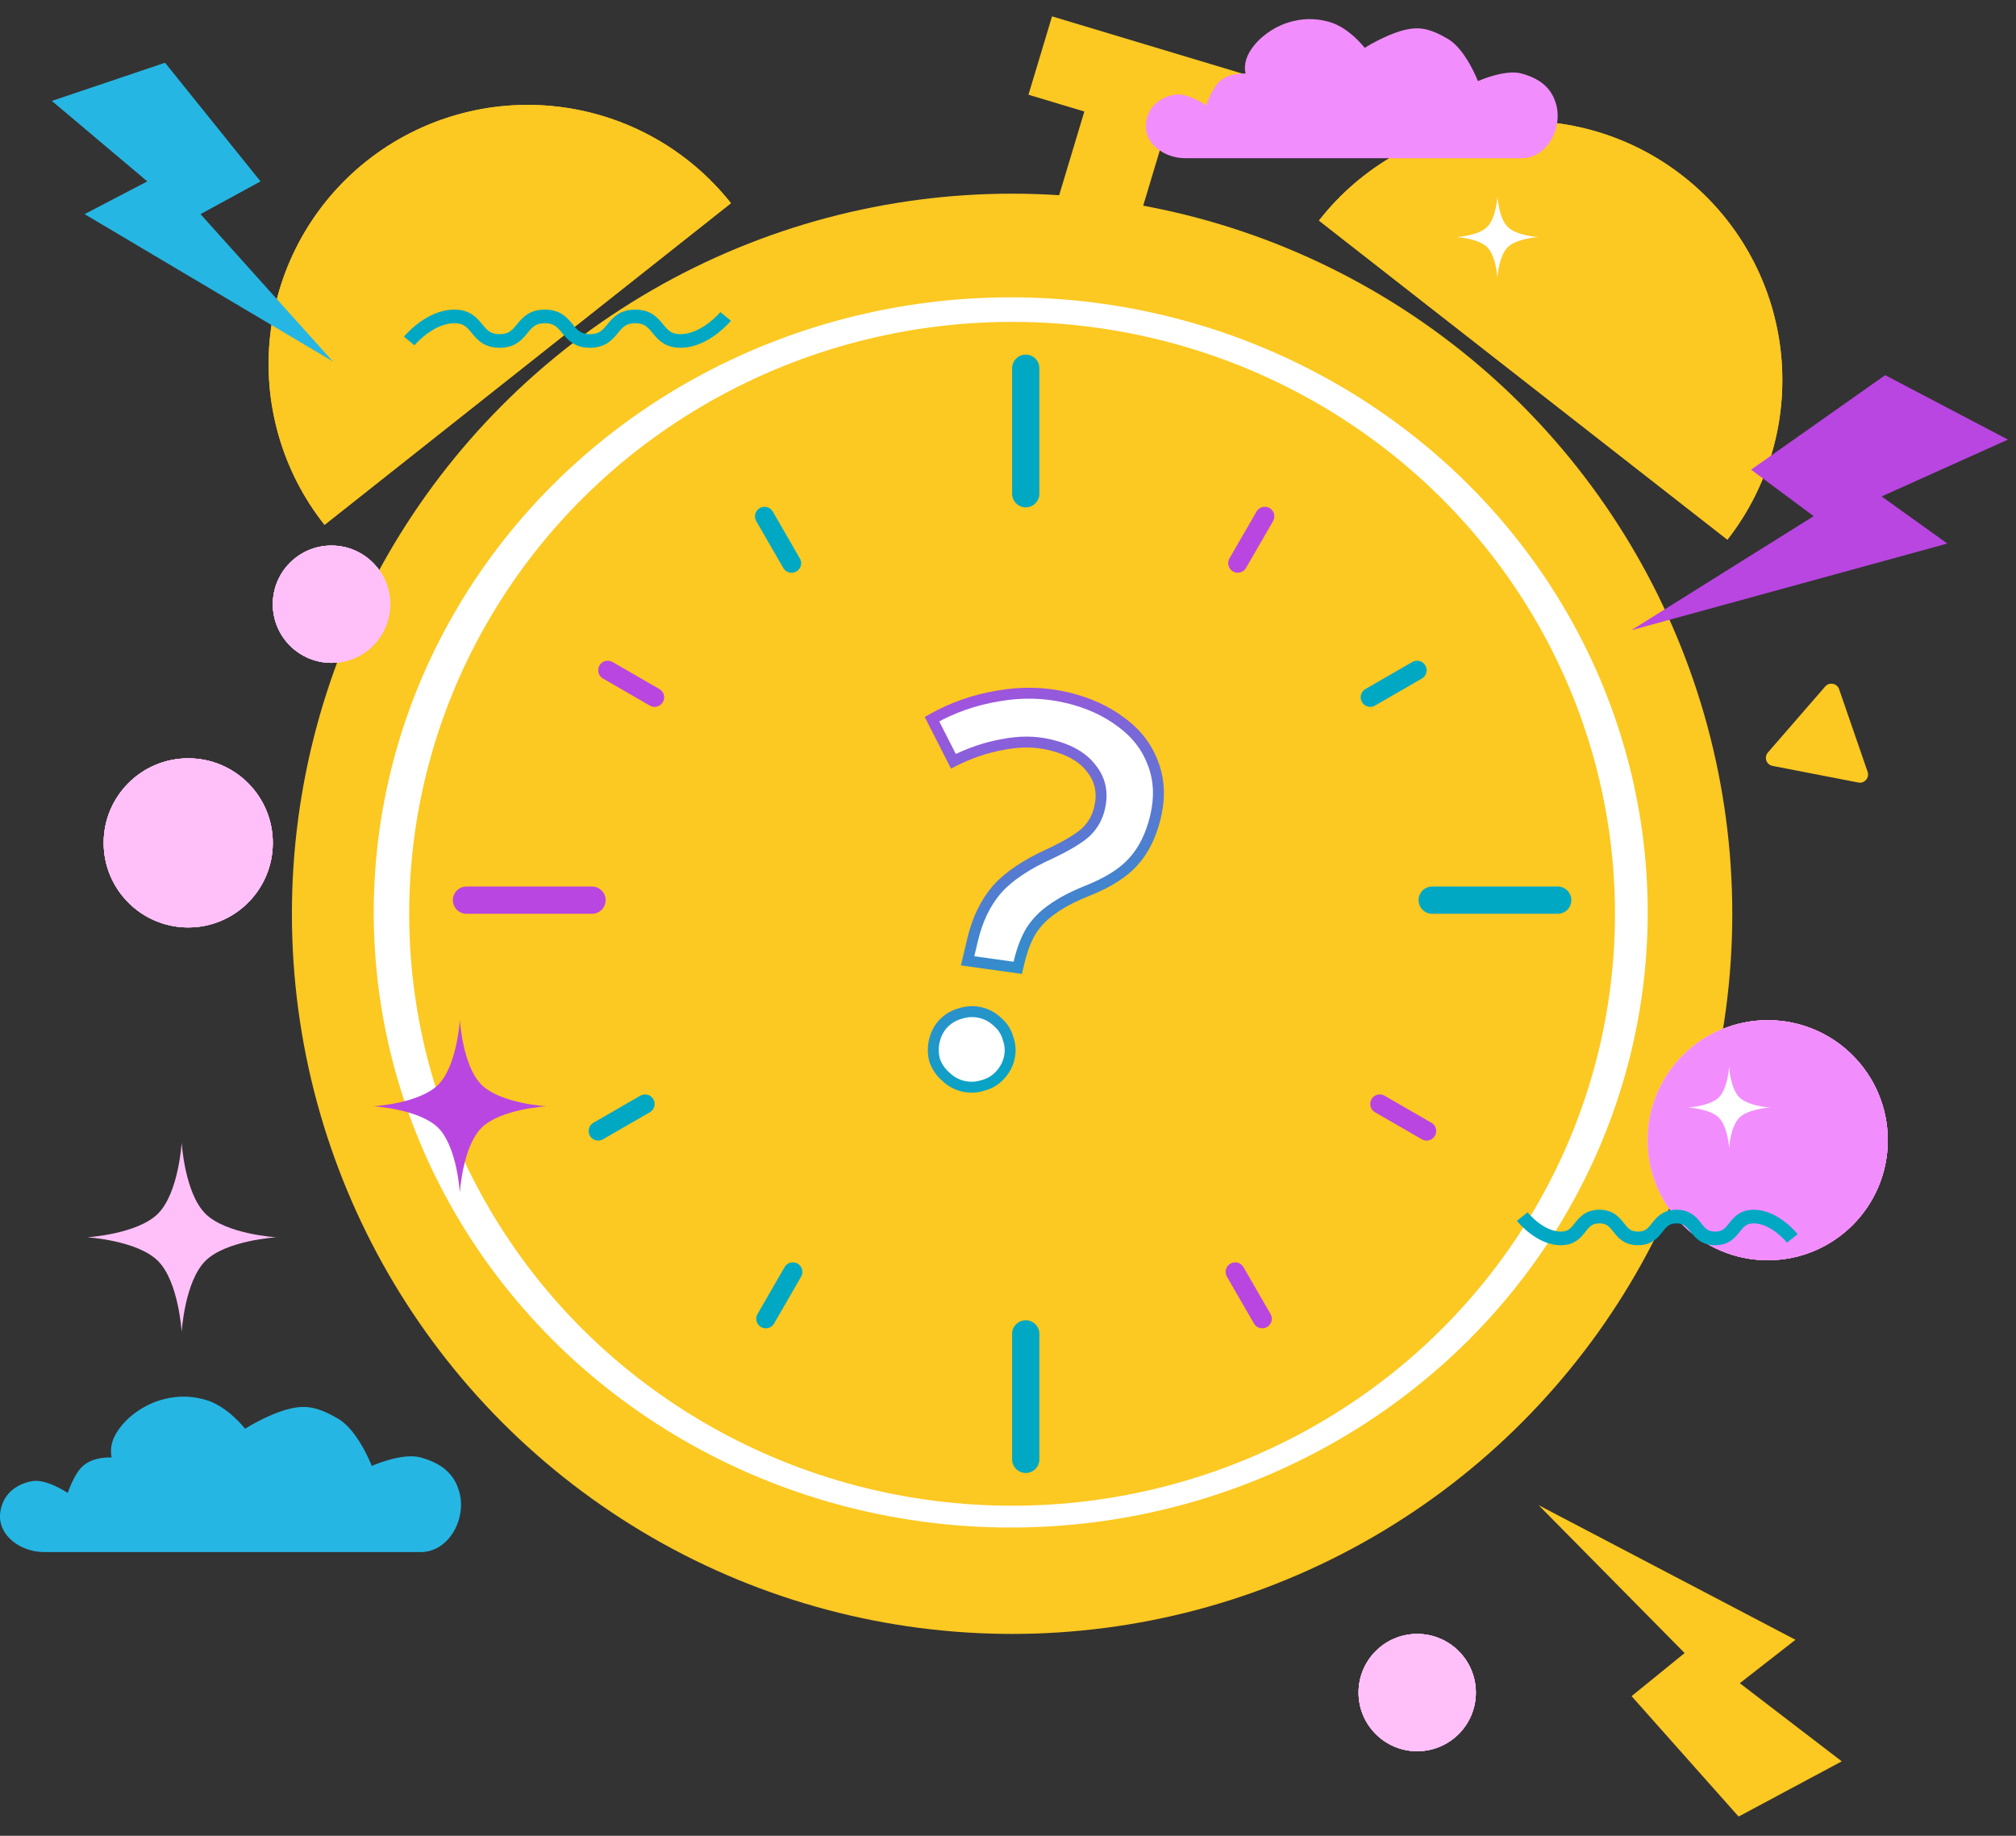 <svg width="739" height="673" viewBox="0 0 739 673" fill="none" xmlns="http://www.w3.org/2000/svg">
<rect x="0" y="0" width="739" height="673" fill="#333333" stroke="none"/>
<path d="M154.23 569H16.159C7.766 569 -0.81 563.105 0.061 554.754C0.736 548.29 5.424 544.1 11.825 542.986C17.098 542.069 24.827 547.322 24.827 547.322C24.827 547.322 27.148 540.265 30.4 537.412C34.501 533.814 40.925 534.315 40.925 534.315C40.099 530.392 41.356 526.489 44.64 522.547C48.768 517.592 54.546 514.495 58.88 513.257C63.214 512.018 68.643 511.194 75.597 513.257C83.574 515.622 89.838 523.786 89.838 523.786C93.759 521.308 100.983 517.592 106.555 516.353C112.127 515.115 116.461 515.734 123.891 520.07C131.321 524.405 136.274 537.412 136.274 537.412C136.274 537.412 147.374 532.411 154.23 534.315C161.486 536.33 166.611 540.022 168.47 547.322C170.97 557.139 164.356 569 154.23 569Z" fill="#26B6E3"/>
<path d="M637.311 665.958L675.128 645.71L637.758 617.063L658.154 601.147L564 551.794L617.525 606.013L598.084 621.815L637.311 665.958Z" fill="#FCC822"/>
<circle cx="371" cy="335" r="264" fill="#FCC822"/>
<ellipse cx="370.5" cy="334.5" rx="233.5" ry="225.5" fill="white"/>
<ellipse cx="371" cy="335" rx="221" ry="217" fill="#FCC822"/>
<rect x="399.252" y="35" width="30.601" height="46" transform="rotate(16.743 399.252 35)" fill="#FCC822"/>
<rect x="385.641" y="6" width="80" height="30" transform="rotate(16.74 385.641 6)" fill="#FCC822"/>
<path d="M356.575 344.318C358.307 337.041 361.262 330.96 365.44 326.075C369.761 321.224 376.311 316.828 385.088 312.887C391.21 309.972 395.521 307.379 398.021 305.11C400.555 302.698 402.23 299.78 403.045 296.355C404.369 290.791 403.408 285.964 400.16 281.874C397.089 277.675 391.986 274.727 384.852 273.028C379.43 271.738 373.631 271.714 367.456 272.958C361.314 274.059 355.325 276.101 349.489 279.084L341.63 263.644C349.124 259.398 357.185 256.567 365.814 255.154C374.476 253.597 382.945 253.804 391.221 255.774C398.926 257.608 405.523 260.611 411.013 264.782C416.537 268.811 420.399 273.801 422.601 279.753C424.945 285.738 425.268 292.298 423.57 299.432C421.94 306.281 419.192 311.808 415.326 316.014C411.637 320.111 405.968 323.661 398.317 326.665C393.147 328.751 388.921 330.986 385.64 333.371C382.392 335.613 379.79 338.311 377.834 341.463C376.054 344.507 374.637 348.241 373.584 352.664L373.075 354.804L354.69 352.237L356.575 344.318ZM353.021 398.2C350.595 397.622 348.465 396.437 346.631 394.643C344.762 392.992 343.424 391.015 342.615 388.712C341.983 386.3 341.956 383.881 342.533 381.456C343.11 379.03 344.208 376.954 345.824 375.229C347.618 373.394 349.721 372.161 352.133 371.529C354.579 370.754 357.014 370.656 359.44 371.233C361.865 371.81 363.995 372.996 365.83 374.789C367.698 376.44 368.949 378.472 369.581 380.884C370.389 383.187 370.505 385.551 369.928 387.977C369.35 390.402 368.165 392.532 366.371 394.367C364.754 396.093 362.74 397.272 360.328 397.904C357.882 398.678 355.446 398.777 353.021 398.2Z" fill="white"/>
<path d="M365.44 326.075L363.947 324.745L363.933 324.76L363.92 324.775L365.44 326.075ZM385.088 312.887L385.908 314.711L385.928 314.702L385.948 314.692L385.088 312.887ZM398.021 305.11L399.365 306.591L399.383 306.575L399.4 306.559L398.021 305.11ZM400.16 281.874L398.546 283.054L398.569 283.086L398.594 283.117L400.16 281.874ZM367.456 272.958L367.808 274.926L367.829 274.923L367.85 274.919L367.456 272.958ZM349.489 279.084L347.706 279.991L348.615 281.776L350.399 280.865L349.489 279.084ZM341.63 263.644L340.644 261.904L338.98 262.847L339.848 264.552L341.63 263.644ZM365.814 255.154L366.137 257.127L366.152 257.125L366.168 257.122L365.814 255.154ZM411.013 264.782L409.803 266.375L409.818 266.387L409.834 266.398L411.013 264.782ZM422.601 279.753L420.725 280.447L420.732 280.464L420.739 280.482L422.601 279.753ZM415.326 316.014L413.854 314.66L413.847 314.668L413.84 314.676L415.326 316.014ZM398.317 326.665L397.587 324.803L397.578 324.806L397.569 324.81L398.317 326.665ZM385.64 333.371L386.776 335.017L386.796 335.003L386.816 334.989L385.64 333.371ZM377.834 341.463L376.134 340.409L376.12 340.431L376.107 340.454L377.834 341.463ZM373.075 354.804L372.798 356.785L374.6 357.036L375.021 355.267L373.075 354.804ZM354.69 352.237L352.744 351.774L352.235 353.913L354.413 354.217L354.69 352.237ZM346.631 394.643L348.029 393.213L347.993 393.178L347.955 393.144L346.631 394.643ZM342.615 388.712L340.68 389.219L340.701 389.298L340.728 389.374L342.615 388.712ZM345.824 375.229L344.394 373.831L344.38 373.846L344.365 373.861L345.824 375.229ZM352.133 371.529L352.64 373.464L352.688 373.451L352.737 373.436L352.133 371.529ZM365.83 374.789L364.432 376.22L364.468 376.255L364.506 376.288L365.83 374.789ZM369.581 380.884L367.646 381.391L367.667 381.469L367.694 381.546L369.581 380.884ZM366.371 394.367L364.941 392.969L364.926 392.984L364.912 393L366.371 394.367ZM360.328 397.904L359.821 395.969L359.772 395.982L359.724 395.997L360.328 397.904ZM358.52 344.781C360.191 337.763 363.02 331.982 366.96 327.375L363.92 324.775C359.505 329.938 356.423 336.32 354.629 343.855L358.52 344.781ZM366.934 327.405C370.999 322.841 377.274 318.587 385.908 314.711L384.269 311.062C375.347 315.068 368.523 319.607 363.947 324.745L366.934 327.405ZM385.948 314.692C392.106 311.76 396.638 309.066 399.365 306.591L396.677 303.629C394.403 305.693 390.314 308.183 384.229 311.081L385.948 314.692ZM399.4 306.559C402.216 303.878 404.086 300.617 404.99 296.818L401.099 295.892C400.373 298.943 398.894 301.518 396.642 303.661L399.4 306.559ZM404.99 296.818C406.442 290.722 405.395 285.251 401.726 280.63L398.594 283.117C401.42 286.677 402.297 290.86 401.099 295.892L404.99 296.818ZM401.774 280.693C398.326 275.979 392.724 272.846 385.315 271.083L384.389 274.974C391.248 276.607 395.851 279.371 398.546 283.054L401.774 280.693ZM385.315 271.083C379.577 269.717 373.483 269.704 367.061 270.997L367.85 274.919C373.78 273.725 379.283 273.759 384.389 274.974L385.315 271.083ZM367.103 270.989C360.757 272.127 354.581 274.235 348.578 277.303L350.399 280.865C356.068 277.967 361.87 275.991 367.808 274.926L367.103 270.989ZM351.271 278.177L343.413 262.737L339.848 264.552L347.706 279.991L351.271 278.177ZM342.616 265.384C349.902 261.256 357.738 258.503 366.137 257.127L365.491 253.18C356.633 254.631 348.347 257.539 340.644 261.904L342.616 265.384ZM366.168 257.122C374.569 255.613 382.759 255.816 390.758 257.72L391.684 253.829C383.131 251.793 374.384 251.582 365.46 253.185L366.168 257.122ZM390.758 257.72C398.232 259.499 404.565 262.395 409.803 266.375L412.223 263.19C406.481 258.827 399.619 255.718 391.684 253.829L390.758 257.72ZM409.834 266.398C415.066 270.214 418.671 274.893 420.725 280.447L424.477 279.059C422.128 272.709 418.008 267.408 412.191 263.166L409.834 266.398ZM420.739 280.482C422.914 286.036 423.242 292.174 421.625 298.969L425.516 299.895C427.295 292.422 426.977 285.44 424.463 279.023L420.739 280.482ZM421.625 298.969C420.055 305.562 417.44 310.758 413.854 314.66L416.799 317.367C420.943 312.858 423.825 307 425.516 299.895L421.625 298.969ZM413.84 314.676C410.435 318.457 405.078 321.862 397.587 324.803L399.048 328.526C406.857 325.46 412.839 321.765 416.813 317.352L413.84 314.676ZM397.569 324.81C392.299 326.936 387.917 329.244 384.464 331.753L386.816 334.989C389.926 332.728 393.995 330.565 399.066 328.519L397.569 324.81ZM384.503 331.725C381.044 334.114 378.245 337.008 376.134 340.409L379.533 342.518C381.335 339.614 383.74 337.113 386.776 335.017L384.503 331.725ZM376.107 340.454C374.204 343.709 372.725 347.638 371.639 352.201L375.53 353.127C376.55 348.843 377.904 345.305 379.56 342.473L376.107 340.454ZM371.639 352.201L371.129 354.341L375.021 355.267L375.53 353.127L371.639 352.201ZM373.352 352.823L354.966 350.256L354.413 354.217L372.798 356.785L373.352 352.823ZM356.635 352.7L358.52 344.781L354.629 343.855L352.744 351.774L356.635 352.7ZM353.484 396.254C351.421 395.763 349.612 394.761 348.029 393.213L345.232 396.073C347.318 398.112 349.769 399.481 352.558 400.145L353.484 396.254ZM347.955 393.144C346.337 391.714 345.195 390.023 344.502 388.049L340.728 389.374C341.652 392.007 343.188 394.27 345.306 396.142L347.955 393.144ZM344.55 388.205C344.001 386.111 343.977 384.025 344.479 381.919L340.587 380.993C339.934 383.737 339.965 386.489 340.68 389.219L344.55 388.205ZM344.479 381.919C344.98 379.813 345.918 378.054 347.284 376.596L344.365 373.861C342.497 375.855 341.241 378.248 340.587 380.993L344.479 381.919ZM347.255 376.627C348.802 375.044 350.589 374.001 352.64 373.464L351.626 369.594C348.853 370.321 346.434 371.745 344.394 373.831L347.255 376.627ZM352.737 373.436C354.847 372.767 356.914 372.688 358.977 373.179L359.903 369.287C357.114 368.624 354.31 368.741 351.529 369.622L352.737 373.436ZM358.977 373.179C361.039 373.67 362.849 374.672 364.432 376.22L367.228 373.359C365.142 371.32 362.692 369.951 359.903 369.287L358.977 373.179ZM364.506 376.288C366.077 377.676 367.115 379.363 367.646 381.391L371.515 380.377C370.783 377.581 369.32 375.204 367.154 373.291L364.506 376.288ZM367.694 381.546C368.372 383.479 368.473 385.453 367.982 387.514L371.873 388.44C372.537 385.65 372.406 382.894 371.468 380.221L367.694 381.546ZM367.982 387.514C367.491 389.576 366.489 391.386 364.941 392.969L367.801 395.765C369.84 393.679 371.209 391.229 371.873 388.44L367.982 387.514ZM364.912 393C363.567 394.435 361.889 395.427 359.821 395.969L360.835 399.838C363.591 399.116 365.942 397.75 367.831 395.734L364.912 393ZM359.724 395.997C357.613 396.665 355.546 396.745 353.484 396.254L352.558 400.145C355.346 400.809 358.151 400.691 360.932 399.81L359.724 395.997Z" fill="url(#paint0_linear_25_9)"/>
<path d="M267.939 74.49C252.302 54.734 229.458 41.999 204.431 39.087C179.404 36.174 154.246 43.323 134.49 58.96C114.734 74.597 101.999 97.442 99.087 122.469C96.174 147.495 103.323 172.654 118.96 192.41L193.45 133.45L267.939 74.49Z" fill="#FCC822"/>
<path d="M267.939 74.49C252.302 54.734 229.458 41.999 204.431 39.087C179.404 36.174 154.246 43.323 134.49 58.96C114.734 74.597 101.999 97.442 99.087 122.469C96.174 147.495 103.323 172.654 118.96 192.41L193.45 133.45L267.939 74.49Z" fill="#FCC822"/>
<path d="M633.21 197.837C648.722 177.982 655.711 152.779 652.641 127.771C649.57 102.764 636.691 80 616.837 64.488C596.982 48.976 571.779 41.986 546.771 45.057C521.764 48.127 499 61.007 483.488 80.861L558.349 139.349L633.21 197.837Z" fill="#FCC822"/>
<path d="M633.21 197.837C648.722 177.982 655.711 152.779 652.641 127.771C649.57 102.764 636.691 80 616.837 64.488C596.982 48.976 571.779 41.986 546.771 45.057C521.764 48.127 499 61.007 483.488 80.861L558.349 139.349L633.21 197.837Z" fill="#FCC822"/>
<line x1="376" y1="135" x2="376" y2="181" stroke="#00A8C4" stroke-width="10" stroke-linecap="round"/>
<line x1="376" y1="489" x2="376" y2="535" stroke="#00A8C4" stroke-width="10" stroke-linecap="round"/>
<line x1="525" y1="330" x2="571" y2="330" stroke="#00A8C4" stroke-width="10" stroke-linecap="round"/>
<line x1="171" y1="330" x2="217" y2="330" stroke="#B946E1" stroke-width="10" stroke-linecap="round"/>
<line x1="280.247" y1="189.301" x2="290.164" y2="206.476" stroke="#00A8C4" stroke-width="7" stroke-linecap="round"/>
<line x1="453.719" y1="206.457" x2="463.635" y2="189.281" stroke="#B946E1" stroke-width="7" stroke-linecap="round"/>
<line x1="222.781" y1="245.719" x2="239.957" y2="255.635" stroke="#B946E1" stroke-width="7" stroke-linecap="round"/>
<line x1="280.719" y1="483.457" x2="290.635" y2="466.281" stroke="#00A8C4" stroke-width="7" stroke-linecap="round"/>
<line x1="452.781" y1="466.281" x2="462.698" y2="483.457" stroke="#B946E1" stroke-width="7" stroke-linecap="round"/>
<line x1="505.781" y1="404.719" x2="522.957" y2="414.635" stroke="#B946E1" stroke-width="7" stroke-linecap="round"/>
<line x1="219.281" y1="414.635" x2="236.457" y2="404.719" stroke="#00A8C4" stroke-width="7" stroke-linecap="round"/>
<line x1="502.281" y1="255.635" x2="519.457" y2="245.719" stroke="#00A8C4" stroke-width="7" stroke-linecap="round"/>
<circle cx="69" cy="309" r="31" fill="#FFC0F9"/>
<circle cx="69" cy="309" r="31" fill="#FFC0F9"/>
<circle cx="69" cy="309" r="31" fill="#FFC0F9"/>
<circle cx="69" cy="309" r="31" fill="#FFC0F9"/>
<circle cx="648" cy="418" r="44" fill="#FF67FF"/>
<circle cx="648" cy="418" r="44" fill="#FFC0F9"/>
<circle cx="648" cy="418" r="44" fill="#FFC0F9"/>
<circle cx="648" cy="418" r="44" fill="#F28DFD"/>
<circle cx="121.5" cy="221.5" r="21.5" fill="#FFC0F9"/>
<circle cx="121.5" cy="221.5" r="21.5" fill="#FFC0F9"/>
<circle cx="121.5" cy="221.5" r="21.5" fill="#FFC0F9"/>
<circle cx="121.5" cy="221.5" r="21.5" fill="#FFC0F9"/>
<circle cx="519.5" cy="620.5" r="21.5" fill="#FFC0F9"/>
<circle cx="519.5" cy="620.5" r="21.5" fill="#FFC0F9"/>
<circle cx="519.5" cy="620.5" r="21.5" fill="#FFC0F9"/>
<circle cx="519.5" cy="620.5" r="21.5" fill="#FFC0F9"/>
<path d="M60.5 23L19 37L54 66.5L31 78.5L122 132.5L73.5 78.5L95.5 66.5L60.5 23Z" fill="#26B6E3"/>
<path d="M691.043 137.536L736.046 161.159L689.734 181.992L713.818 199.268L598 231.038L664.83 189.223L641.899 172.183L691.043 137.536Z" fill="#B946E1"/>
<path d="M57.919 444.919C50.343 452.494 31.893 453.594 31.893 453.594C31.893 453.594 50.343 454.694 57.919 462.269C65.494 469.845 66.594 488.295 66.594 488.295C66.594 488.295 67.694 469.845 75.269 462.269C82.845 454.694 101.295 453.594 101.295 453.594C101.295 453.594 82.845 452.494 75.269 444.919C67.694 437.343 66.594 418.893 66.594 418.893C66.594 418.893 65.494 437.343 57.919 444.919Z" fill="#FFC0F9"/>
<path d="M160.649 397.649C153.737 404.562 136.902 405.565 136.902 405.565C136.902 405.565 153.737 406.568 160.649 413.481C167.562 420.393 168.565 437.228 168.565 437.228C168.565 437.228 169.568 420.393 176.481 413.481C183.393 406.568 200.228 405.565 200.228 405.565C200.228 405.565 183.393 404.562 176.481 397.649C169.568 390.737 168.565 373.902 168.565 373.902C168.565 373.902 167.562 390.737 160.649 397.649Z" fill="#B946E1"/>
<path d="M630.096 402.273C626.831 405.539 618.878 406.013 618.878 406.013C618.878 406.013 626.831 406.487 630.096 409.752C633.362 413.018 633.836 420.971 633.836 420.971C633.836 420.971 634.31 413.018 637.576 409.752C640.841 406.487 648.794 406.013 648.794 406.013C648.794 406.013 640.841 405.539 637.576 402.273C634.31 399.008 633.836 391.055 633.836 391.055C633.836 391.055 633.362 399.008 630.096 402.273Z" fill="white"/>
<path d="M545.172 83.172C541.907 86.438 533.954 86.912 533.954 86.912C533.954 86.912 541.907 87.386 545.172 90.651C548.438 93.917 548.912 101.87 548.912 101.87C548.912 101.87 549.386 93.917 552.651 90.651C555.917 87.386 563.87 86.912 563.87 86.912C563.87 86.912 555.917 86.438 552.651 83.172C549.386 79.907 548.912 71.954 548.912 71.954C548.912 71.954 548.438 79.907 545.172 83.172Z" fill="white"/>
<path d="M669.055 251.673C670.569 249.929 673.403 250.478 674.156 252.661L684.608 282.952C685.361 285.135 683.468 287.315 681.201 286.875L649.743 280.781C647.476 280.342 646.534 277.613 648.048 275.869L669.055 251.673Z" fill="#FCC822"/>
<path d="M266 116C266 116 258.581 125 249.429 125C240.276 125 242.009 116 232.857 116C223.705 116 225.438 125 216.286 125C207.134 125 208.866 116 199.714 116C190.562 116 192.295 125 183.143 125C173.991 125 175.724 116 166.571 116C157.419 116 150 125 150 125" stroke="#00A8C4" stroke-width="5"/>
<path d="M557.803 58H434.438C426.939 58 419.276 52.726 420.055 45.254C420.657 39.47 424.846 35.721 430.566 34.725C435.277 33.904 442.183 38.604 442.183 38.604C442.183 38.604 444.256 32.289 447.162 29.737C450.827 26.518 456.566 26.966 456.566 26.966C455.829 23.456 456.951 19.964 459.885 16.437C463.573 12.004 468.737 9.232 472.609 8.124C476.482 7.016 481.332 6.279 487.546 8.124C494.673 10.241 500.269 17.545 500.269 17.545C503.773 15.329 510.227 12.004 515.206 10.895C520.185 9.787 524.057 10.341 530.696 14.22C537.334 18.099 541.76 29.737 541.76 29.737C541.76 29.737 551.677 25.263 557.803 26.966C564.286 28.769 568.866 32.072 570.527 38.604C572.76 47.387 566.851 58 557.803 58Z" fill="#F28DFD"/>
<path d="M657 454C657 454 650.668 446 642.857 446C635.046 446 636.525 454 628.714 454C620.903 454 622.382 446 614.571 446C606.761 446 608.239 454 600.429 454C592.618 454 594.097 446 586.286 446C578.475 446 579.954 454 572.143 454C564.332 454 558 446 558 446" stroke="#00A8C4" stroke-width="5"/>
<defs>
<linearGradient id="paint0_linear_25_9" x1="366" y1="228" x2="427.5" y2="379" gradientUnits="userSpaceOnUse">
<stop stop-color="#B946E1"/>
<stop offset="1" stop-color="#00A8C4"/>
</linearGradient>
</defs>
</svg>

